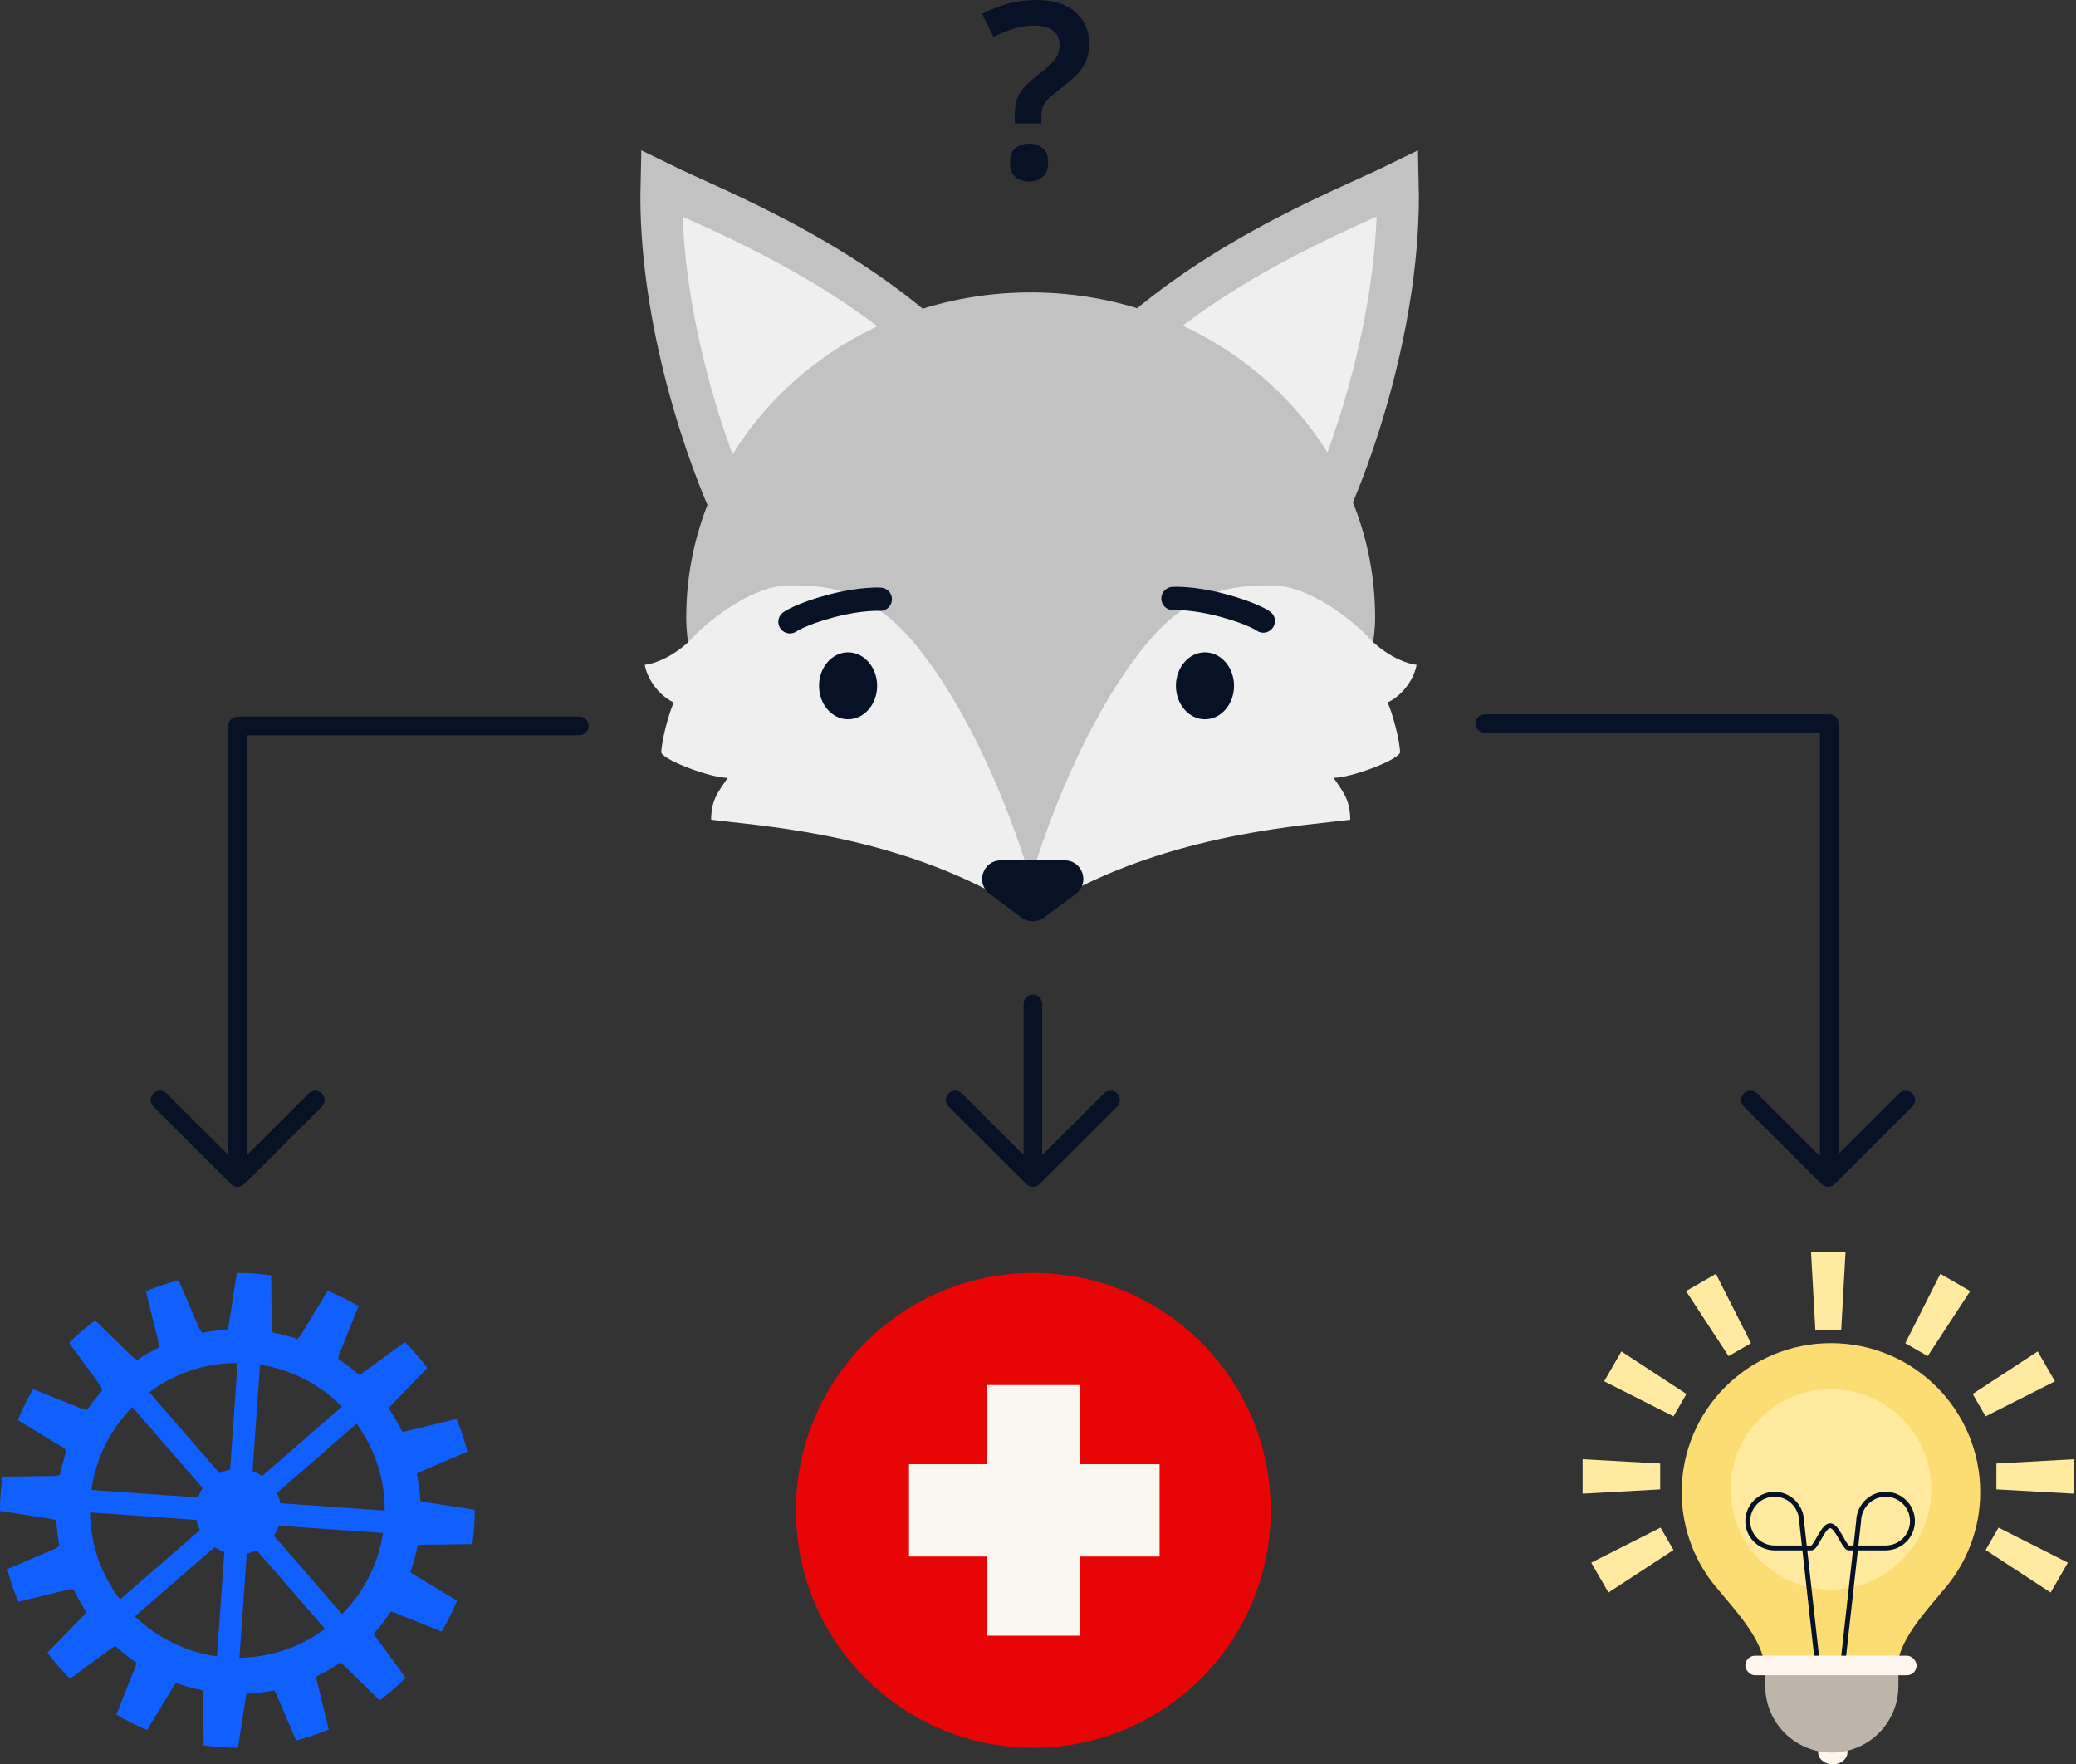 <svg width="446" height="379" viewBox="0 0 446 379" fill="none" xmlns="http://www.w3.org/2000/svg">
<rect x="0" y="0" width="446" height="379" fill="#333333" stroke="none"/>
<path d="M142.11 39.44C141.401 68.788 152.453 99.388 158.067 111.019C182.594 113.107 229.697 105.83 207.711 81.493C185.726 57.156 153.635 45.107 142.11 39.44Z" fill="#EFEFEF" stroke="#C2C2C2" stroke-width="9"/>
<path d="M300.296 39.44C301.005 68.788 289.953 99.388 284.338 111.019C259.812 113.107 212.709 105.83 234.694 81.493C256.679 57.156 288.771 45.107 300.296 39.44Z" fill="#EFEFEF" stroke="#C2C2C2" stroke-width="9"/>
<path d="M295.427 132.628C295.427 172.655 221.427 192.266 221.427 192.266C221.427 192.266 147.427 175.447 147.427 132.628C147.427 94.07 180.558 62.814 221.427 62.814C262.296 62.814 295.427 94.07 295.427 132.628Z" fill="#C2C2C2"/>
<path d="M138.511 142.823C143.504 142.103 148.021 138.028 149.21 136.53C152.776 132.934 161.692 125.742 169.716 125.742C177.74 125.742 183.089 126.641 190.222 132.035C198.928 138.619 211.62 158.105 220.535 185.974L212.511 191.367C188.439 178.782 161.989 177.283 152.776 176.085C152.776 171.59 154.559 169.792 156.342 167.095C152.776 167.095 142.969 163.499 142.077 161.701C142.077 159.004 143.861 152.711 144.752 150.913C140.473 148.756 138.808 144.621 138.511 142.823Z" fill="#EFEFEF"/>
<path d="M304.343 142.823C299.35 142.103 294.833 138.028 293.644 136.53C290.078 132.934 281.162 125.742 273.138 125.742C265.114 125.742 259.764 126.641 252.632 132.035C243.925 138.619 231.234 158.105 222.318 185.974L230.343 191.367C254.415 178.782 280.865 177.283 290.078 176.085C290.078 171.59 288.294 169.792 286.511 167.095C290.078 167.095 299.885 163.499 300.776 161.701C300.776 159.004 298.993 152.711 298.102 150.913C302.381 148.756 304.045 144.621 304.343 142.823Z" fill="#EFEFEF"/>
<path d="M224.26 197.133C222.843 198.188 220.901 198.188 219.484 197.133L212.616 192.022C209.526 189.723 211.152 184.813 215.004 184.813H228.739C232.59 184.813 234.216 189.722 231.127 192.022L224.26 197.133Z" fill="#081226"/>
<ellipse cx="182.198" cy="147.318" rx="6.241" ry="7.192" fill="#081226"/>
<ellipse cx="258.873" cy="147.318" rx="6.241" ry="7.192" fill="#081226"/>
<path d="M169.711 133.565C169.711 133.565 172 131.919 178.5 130.186C185 128.453 189.117 128.727 189.117 128.727" stroke="#081226" stroke-width="5" stroke-linecap="round"/>
<path d="M271.406 133.404C271.406 133.404 269.117 131.758 262.617 130.024C256.117 128.291 252 128.565 252 128.565" stroke="#081226" stroke-width="5" stroke-linecap="round"/>
<path fill-rule="evenodd" clip-rule="evenodd" d="M51.058 153.94C50.528 153.94 50.019 154.151 49.644 154.526C49.269 154.901 49.058 155.41 49.058 155.94L49.058 248.116L35.787 234.874C35.005 234.094 33.739 234.095 32.958 234.877C32.178 235.659 32.18 236.925 32.962 237.705L49.645 254.353C49.837 254.544 50.058 254.688 50.293 254.786C50.499 254.871 50.722 254.923 50.955 254.935C50.989 254.937 51.024 254.937 51.058 254.937C51.355 254.937 51.637 254.873 51.89 254.757C52.053 254.682 52.209 254.584 52.351 254.463C52.397 254.425 52.44 254.384 52.482 254.342L69.155 237.705C69.937 236.925 69.938 235.659 69.158 234.877C68.378 234.095 67.111 234.094 66.329 234.874L53.058 248.116L53.058 157.94L124.468 157.94C125.572 157.94 126.468 157.045 126.468 155.94C126.468 154.836 125.572 153.94 124.468 153.94H51.058Z" fill="#081226"/>
<path fill-rule="evenodd" clip-rule="evenodd" d="M223.902 215.647C223.902 214.542 223.007 213.647 221.902 213.647C220.798 213.647 219.902 214.542 219.902 215.647V248.116L206.631 234.874C205.849 234.094 204.583 234.095 203.802 234.877C203.022 235.659 203.024 236.925 203.805 237.705L220.477 254.341C220.526 254.391 220.578 254.438 220.633 254.483C220.754 254.583 220.884 254.666 221.021 254.733C221.286 254.864 221.586 254.937 221.902 254.937C222.212 254.937 222.505 254.867 222.767 254.741C222.92 254.668 223.066 254.574 223.2 254.46C223.243 254.422 223.285 254.383 223.325 254.343L239.999 237.705C240.781 236.925 240.782 235.659 240.002 234.877C239.222 234.095 237.955 234.094 237.173 234.874L223.902 248.116V215.647Z" fill="#081226"/>
<path fill-rule="evenodd" clip-rule="evenodd" d="M319 153.44C317.895 153.44 317 154.336 317 155.44C317 156.545 317.895 157.44 319 157.44L391 157.44L391 248.37L377.475 234.874C376.693 234.094 375.426 234.095 374.646 234.877C373.866 235.659 373.867 236.925 374.649 237.705L391.333 254.353C392.114 255.132 393.378 255.132 394.159 254.353L410.843 237.705C411.625 236.925 411.626 235.659 410.846 234.877C410.066 234.095 408.799 234.094 408.017 234.874L395 247.863L395 155.44C395 154.336 394.105 153.44 393 153.44H319Z" fill="#081226"/>
<path fill-rule="evenodd" clip-rule="evenodd" d="M42.734 285.177L38.373 275.016C35.965 275.631 33.623 276.418 31.359 277.364L33.986 288.102C34.107 288.596 34.12 289.069 34.046 289.506C32.482 290.271 30.974 291.138 29.532 292.099C29.112 291.941 28.707 291.689 28.338 291.329L20.43 283.62C18.454 285.101 16.587 286.723 14.845 288.472L21.375 297.379C21.68 297.795 21.874 298.231 21.971 298.669C20.819 299.963 19.75 301.335 18.773 302.777C18.33 302.789 17.864 302.711 17.392 302.522L7.126 298.422C5.873 300.531 4.766 302.741 3.822 305.039L13.274 310.776C13.695 311.031 14.029 311.343 14.283 311.69C13.704 313.338 13.231 315.039 12.873 316.786C12.483 316.95 12.045 317.046 11.562 317.052L0.518 317.192C0.345 318.405 0.214 319.632 0.127 320.873C0.04 322.114 -0.002 323.347 6.15568e-05 324.572L10.917 326.253C11.367 326.322 11.767 326.464 12.115 326.662C12.204 328.49 12.421 330.288 12.755 332.048C12.475 332.31 12.136 332.535 11.737 332.706L1.576 337.068C2.19 339.475 2.978 341.818 3.924 344.081L14.662 341.454C15.052 341.358 15.427 341.33 15.783 341.359C16.58 343.05 17.495 344.677 18.518 346.229C18.364 346.534 18.156 346.829 17.889 347.103L10.18 355.011C11.66 356.986 13.282 358.853 15.032 360.595L23.939 354.065C24.219 353.86 24.508 353.705 24.802 353.596C26.213 354.888 27.72 356.079 29.313 357.156C29.278 357.448 29.202 357.747 29.082 358.049L24.982 368.315C27.091 369.568 29.301 370.674 31.599 371.619L37.335 362.166C37.487 361.916 37.658 361.697 37.845 361.507C39.673 362.17 41.567 362.702 43.517 363.091C43.575 363.338 43.608 363.601 43.611 363.878L43.752 374.923C44.965 375.096 46.192 375.226 47.433 375.313C48.674 375.4 49.907 375.442 51.132 375.44L52.812 364.523C52.851 364.272 52.913 364.037 52.994 363.817C55.014 363.728 56.999 363.484 58.936 363.096C59.06 363.28 59.171 363.483 59.266 363.704L63.627 373.864C66.034 373.25 68.377 372.463 70.641 371.516L68.014 360.779C67.959 360.556 67.927 360.338 67.914 360.126C69.74 359.263 71.492 358.263 73.155 357.137C73.33 357.255 73.5 357.393 73.662 357.552L81.57 365.261C83.546 363.78 85.413 362.158 87.155 360.408L80.625 351.502C80.49 351.319 80.377 351.131 80.285 350.941C81.632 349.452 82.867 347.857 83.976 346.169C84.184 346.211 84.396 346.274 84.609 346.359L94.874 350.459C96.127 348.349 97.234 346.139 98.178 343.841L88.725 338.105C88.52 337.98 88.335 337.842 88.17 337.693C88.825 335.829 89.343 333.898 89.713 331.91C89.942 331.86 90.184 331.832 90.438 331.829L101.482 331.688C101.655 330.476 101.786 329.248 101.873 328.008C101.96 326.767 102.002 325.533 102 324.308L91.083 322.628C90.809 322.586 90.554 322.516 90.317 322.424C90.204 320.439 89.942 318.489 89.54 316.587C89.754 316.428 89.995 316.289 90.263 316.174L100.424 311.813C99.809 309.406 99.022 307.063 98.076 304.8L87.338 307.427C87.023 307.504 86.716 307.537 86.422 307.532C85.578 305.804 84.609 304.145 83.526 302.567C83.675 302.292 83.869 302.027 84.111 301.778L91.82 293.87C90.34 291.894 88.718 290.028 86.968 288.286L78.061 294.816C77.753 295.042 77.432 295.207 77.108 295.317C75.715 294.087 74.231 292.954 72.668 291.929C72.689 291.573 72.769 291.205 72.918 290.832L77.018 280.566C74.909 279.313 72.699 278.207 70.401 277.262L64.665 286.715C64.439 287.087 64.169 287.391 63.87 287.632C62.175 287.054 60.424 286.589 58.627 286.246C58.479 285.873 58.394 285.457 58.389 285.002L58.248 273.958C57.035 273.785 55.808 273.654 54.567 273.567C53.326 273.48 52.093 273.438 50.868 273.44L49.188 284.357C49.114 284.834 48.959 285.255 48.742 285.618C46.962 285.729 45.211 285.96 43.498 286.303C43.19 286.004 42.928 285.629 42.734 285.177ZM82.289 329.3C81.241 336.098 78.058 342.124 73.485 346.733L58.823 329.86C59.267 329.207 59.63 328.492 59.897 327.729L82.289 329.3ZM51.445 356.101C58.276 356.013 64.647 353.733 69.829 349.896L55.15 333.003C54.478 333.322 53.762 333.561 53.015 333.709L51.445 356.101ZM49.433 315.688C48.641 315.845 47.882 316.105 47.174 316.454L32.063 299.065C37.387 295.088 43.978 292.761 51.04 292.777L49.433 315.688ZM43.549 319.652L28.421 302.243C23.791 306.948 20.604 313.113 19.641 320.061L42.552 321.667C42.802 320.949 43.139 320.273 43.549 319.652ZM82.663 324.48L60.235 322.907C60.081 322.134 59.83 321.393 59.494 320.699L76.612 305.824C80.444 311.091 82.679 317.56 82.663 324.48ZM73.479 302.142L56.318 317.054C55.684 316.63 54.992 316.283 54.255 316.026L55.859 293.151C62.749 294.214 68.847 297.469 73.479 302.142ZM42.944 328.676C42.613 327.988 42.365 327.255 42.214 326.489L19.339 324.885C19.429 331.856 21.802 338.349 25.783 343.588L42.944 328.676ZM46.11 332.329L28.991 347.204C33.672 351.733 39.766 354.849 46.62 355.799L48.193 333.371C47.449 333.111 46.75 332.759 46.11 332.329Z" fill="#1060FF"/>
<circle cx="222" cy="324.44" r="51" fill="#E80505"/>
<path fill-rule="evenodd" clip-rule="evenodd" d="M231.917 297.523H212.083V314.524H195.286V334.357H212.083V351.357H231.917V334.357H249.119V314.524H231.917V297.523Z" fill="#FAF7F2"/>
<ellipse cx="393.753" cy="376.377" rx="3.154" ry="2.623" fill="#FFF7ED"/>
<path d="M379.242 358.344C379.242 355.583 381.481 353.344 384.242 353.344H402.847C405.608 353.344 407.847 355.583 407.847 358.344V362.161C407.847 370.06 401.443 376.463 393.544 376.463C385.645 376.463 379.242 370.06 379.242 362.161V358.344Z" fill="#BDB5A9"/>
<path fill-rule="evenodd" clip-rule="evenodd" d="M425.425 320.514C425.425 328.656 422.378 336.087 417.359 341.735C416.924 342.262 416.465 342.809 415.991 343.372C412.218 347.856 407.552 353.404 407.552 358.806H393.884H392.832H379.164C379.164 353.404 374.498 347.856 370.725 343.372C370.253 342.811 369.794 342.266 369.361 341.74C364.339 336.092 361.29 328.658 361.29 320.514C361.29 302.842 375.647 288.516 393.358 288.516C411.068 288.516 425.425 302.842 425.425 320.514Z" fill="#FBDD74"/>
<ellipse cx="393.358" cy="319.922" rx="21.554" ry="21.507" fill="#FFEA9F"/>
<path fill-rule="evenodd" clip-rule="evenodd" d="M405.09 333.036L405.09 333.032L399.133 333.032L396.504 356.698L395.468 356.584L398.084 333.032L397.204 333.032C396.862 333.032 396.595 332.827 396.423 332.66C396.236 332.479 396.058 332.239 395.891 331.987C395.652 331.627 395.397 331.178 395.143 330.731C395.044 330.557 394.945 330.383 394.848 330.215C394.485 329.59 394.133 329.03 393.79 328.659C393.465 328.308 393.284 328.266 393.195 328.277L393.193 328.284C393.189 328.282 393.184 328.281 393.178 328.28C393.173 328.281 393.168 328.282 393.163 328.284L393.161 328.277C393.073 328.266 392.891 328.308 392.566 328.659C392.224 329.03 391.871 329.59 391.509 330.215C391.411 330.383 391.313 330.557 391.214 330.731C390.96 331.178 390.705 331.627 390.466 331.987C390.299 332.239 390.12 332.479 389.933 332.66C389.762 332.827 389.495 333.032 389.152 333.032L388.272 333.032L390.888 356.584L389.852 356.698L387.224 333.032L381.267 333.032L381.267 331.992L387.108 331.992L386.537 326.847L386.525 326.848C386.525 323.951 384.17 321.496 381.267 321.496C378.363 321.496 376.01 323.845 376.01 326.742C376.01 329.639 378.363 331.987 381.267 331.987L381.267 333.036C377.783 333.036 374.958 330.218 374.958 326.742C374.958 323.265 377.783 320.447 381.267 320.447C384.715 320.447 387.518 323.314 387.575 326.742L387.574 326.742L388.157 331.992L389.114 331.992C389.129 331.982 389.16 331.96 389.207 331.914C389.313 331.811 389.443 331.645 389.596 331.413C389.814 331.084 390.041 330.685 390.287 330.252C390.39 330.071 390.496 329.884 390.607 329.694C390.967 329.073 391.37 328.42 391.8 327.955C392.136 327.591 392.613 327.21 393.178 327.233C393.744 327.21 394.221 327.591 394.557 327.955C394.986 328.42 395.389 329.073 395.75 329.694C395.86 329.884 395.966 330.071 396.069 330.252C396.315 330.685 396.542 331.084 396.76 331.413C396.913 331.645 397.043 331.811 397.15 331.914C397.197 331.96 397.227 331.982 397.243 331.992L398.199 331.992L398.783 326.742L398.781 326.742C398.838 323.314 401.641 320.447 405.09 320.447C408.574 320.447 411.398 323.265 411.398 326.742C411.398 330.218 408.574 333.036 405.09 333.036ZM410.347 326.742C410.347 329.639 407.993 331.987 405.09 331.987L405.09 331.992L399.248 331.992L399.819 326.847L399.832 326.848C399.832 323.951 402.186 321.496 405.09 321.496C407.993 321.496 410.347 323.845 410.347 326.742Z" fill="#081226"/>
<rect x="374.959" y="355.659" width="36.799" height="4.196" rx="2.098" fill="#FFF7ED"/>
<path d="M390.004 285.668L389.078 269L396.486 269L395.56 285.668L390.004 285.668Z" fill="#FFEA9F"/>
<path d="M371.36 291.306L362.224 277.334L368.64 273.63L376.172 288.528L371.36 291.306Z" fill="#FFEA9F"/>
<path d="M409.326 288.528L416.859 273.63L423.274 277.334L414.138 291.306L409.326 288.528Z" fill="#FFEA9F"/>
<path d="M423.804 299.434L437.776 290.298L441.48 296.714L426.582 304.246L423.804 299.434Z" fill="#FFEA9F"/>
<path d="M356.668 319.93L340 320.856L340 313.448L356.668 314.374L356.668 319.93Z" fill="#FFEA9F"/>
<path d="M359.528 332.952L345.556 342.088L341.852 335.673L356.75 328.14L359.528 332.952Z" fill="#FFEA9F"/>
<path d="M429.36 328.14L444.258 335.672L440.554 342.088L426.582 332.952L429.36 328.14Z" fill="#FFEA9F"/>
<path d="M428.896 314.374L445.565 313.448L445.565 320.856L428.896 319.93L428.896 314.374Z" fill="#FFEA9F"/>
<path d="M359.528 304.246L344.63 296.714L348.334 290.298L362.306 299.434L359.528 304.246Z" fill="#FFEA9F"/>
<path d="M218.007 24.765C218.007 22.931 218.346 21.396 219.023 20.162C219.736 18.927 220.984 17.621 222.767 16.246C223.98 15.364 224.925 14.588 225.602 13.917C226.316 13.247 226.833 12.594 227.153 11.959C227.474 11.289 227.635 10.513 227.635 9.631C227.635 8.29 227.153 7.267 226.191 6.562C225.264 5.856 223.926 5.503 222.179 5.503C220.61 5.503 219.112 5.733 217.686 6.191C216.26 6.65 214.833 7.232 213.407 7.938L211 2.963C212.64 2.117 214.405 1.411 216.295 0.847C218.221 0.282 220.36 0 222.714 0C226.28 0 229.043 0.864 231.005 2.593C233.002 4.322 234 6.562 234 9.313C234 10.83 233.75 12.136 233.251 13.229C232.788 14.288 232.092 15.275 231.165 16.193C230.238 17.11 229.097 18.08 227.742 19.103C226.636 19.95 225.781 20.673 225.174 21.273C224.604 21.872 224.212 22.472 223.998 23.072C223.819 23.672 223.73 24.377 223.73 25.189V26.512H218.007V24.765ZM216.991 34.925C216.991 33.444 217.383 32.403 218.167 31.803C218.988 31.168 219.968 30.851 221.109 30.851C222.215 30.851 223.16 31.168 223.944 31.803C224.764 32.403 225.174 33.444 225.174 34.925C225.174 36.372 224.764 37.413 223.944 38.047C223.16 38.682 222.215 39 221.109 39C219.968 39 218.988 38.682 218.167 38.047C217.383 37.413 216.991 36.372 216.991 34.925Z" fill="#081226"/>
</svg>
